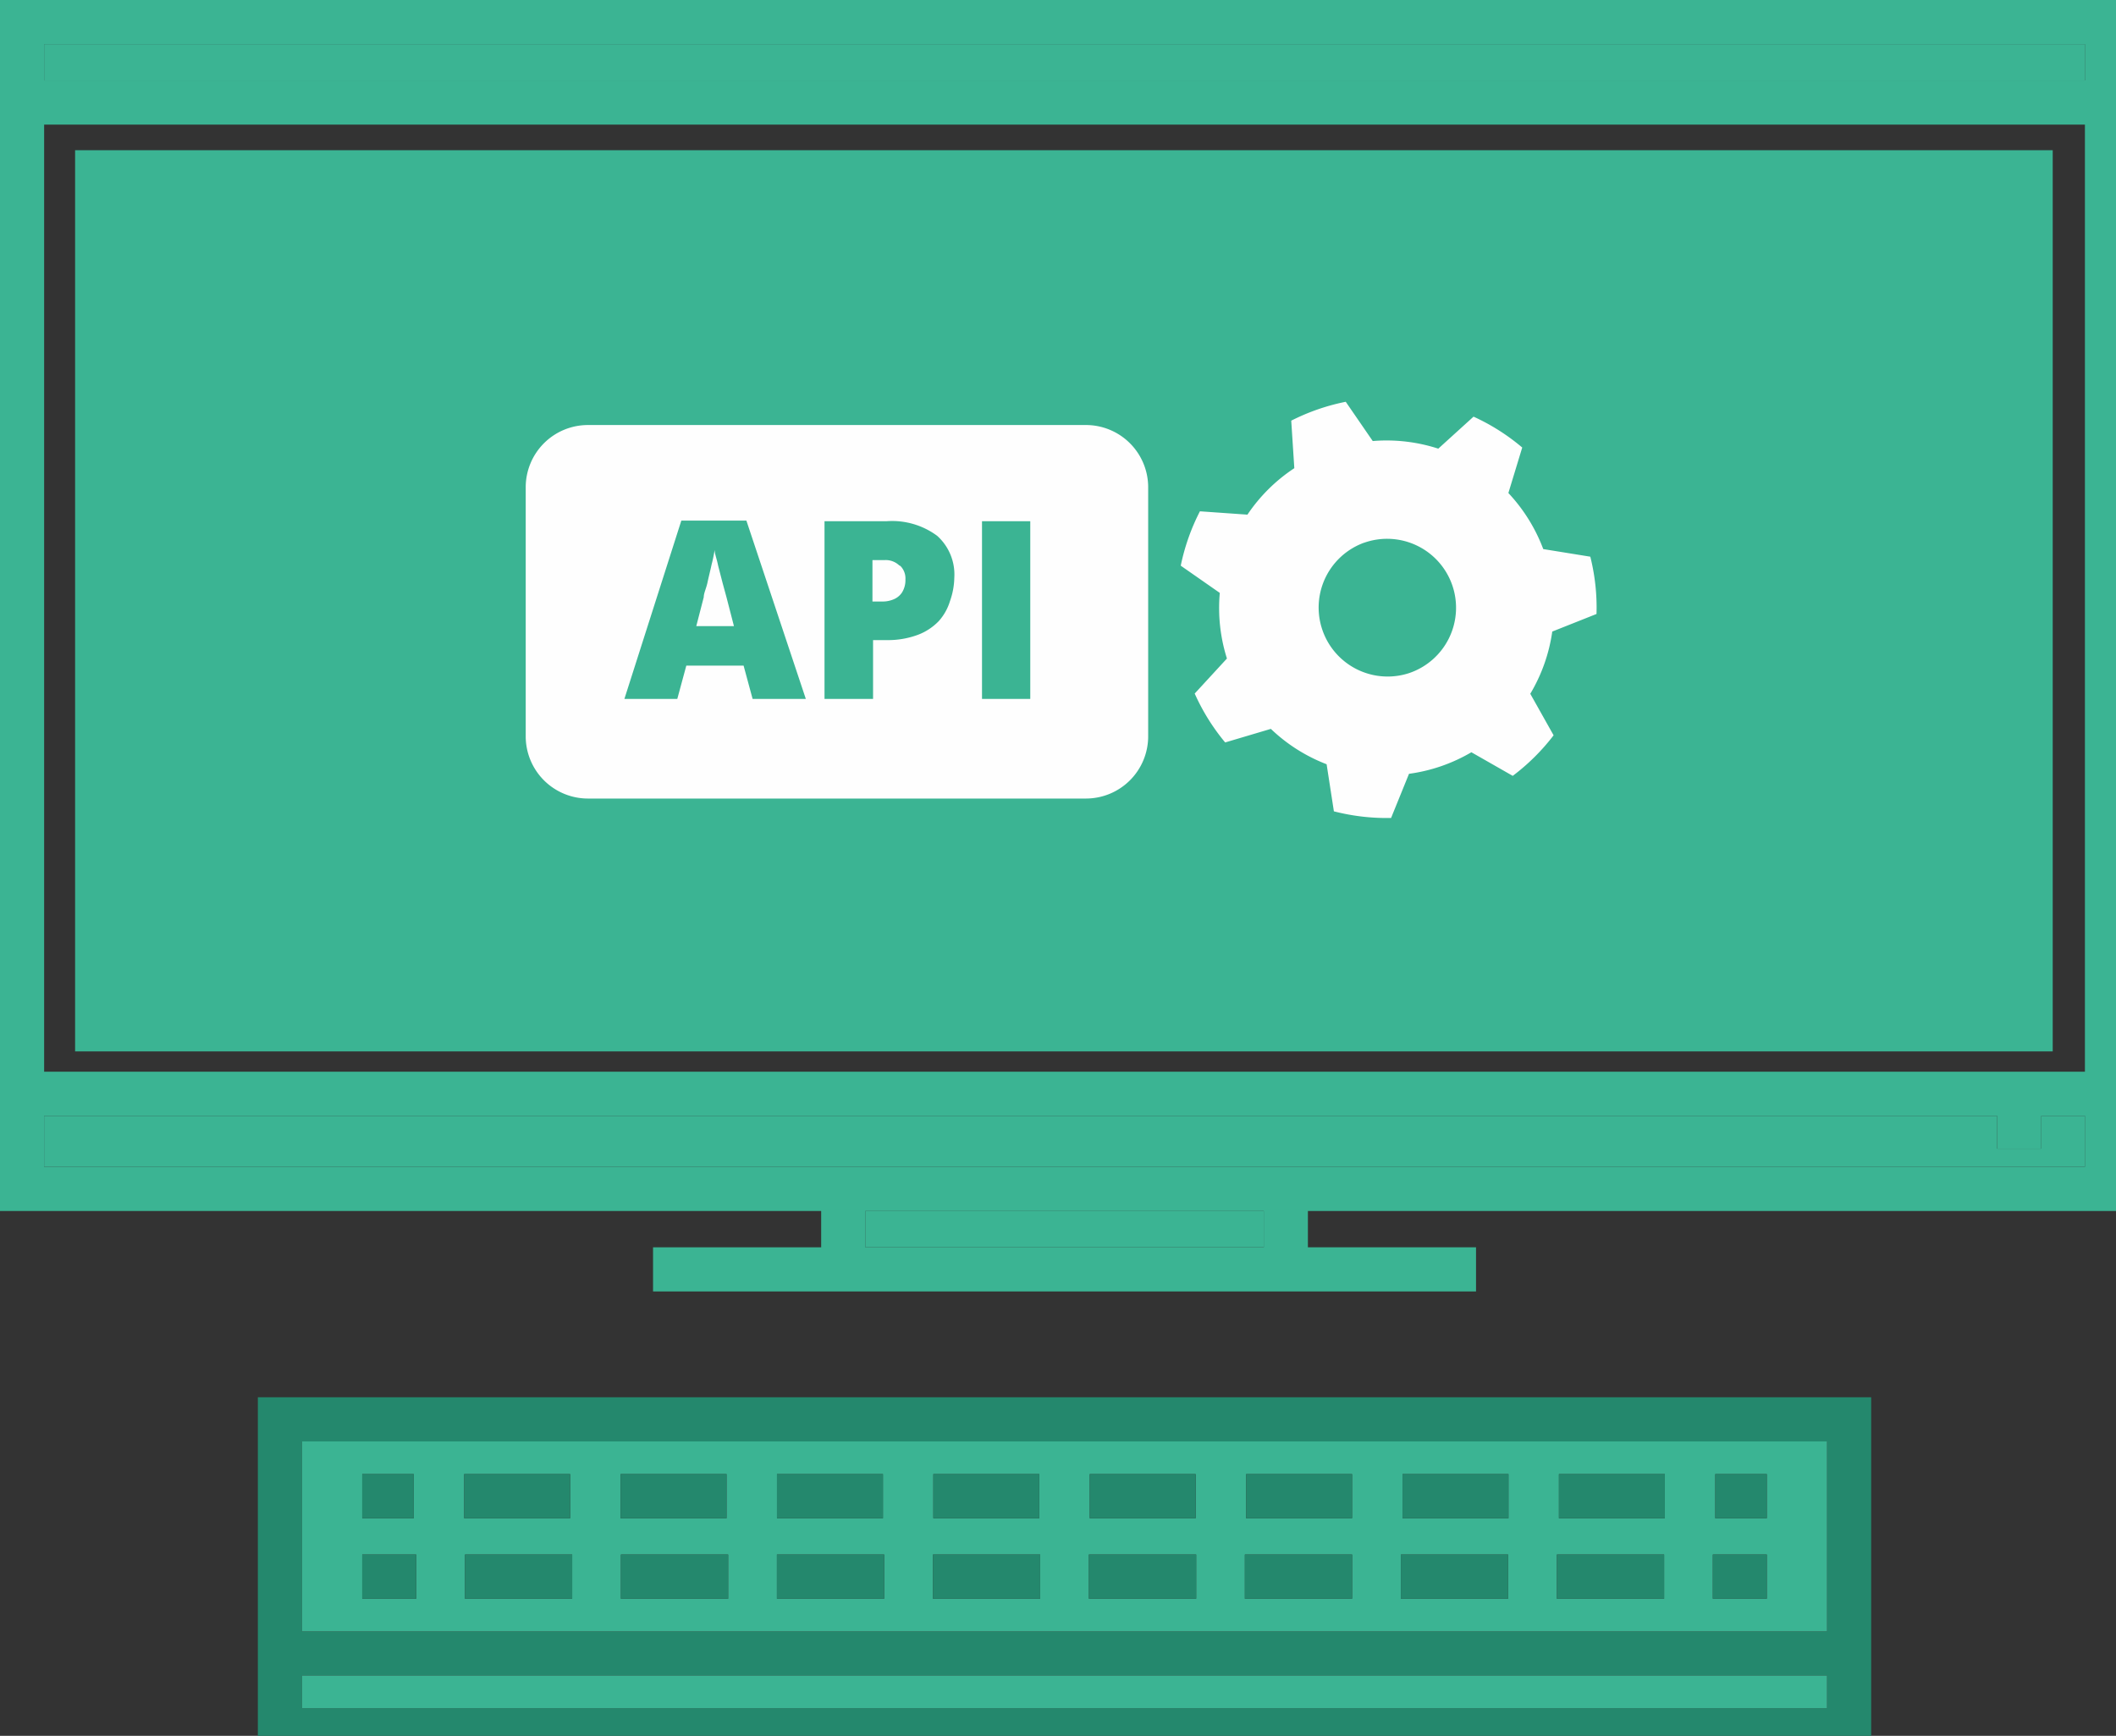 <svg xmlns="http://www.w3.org/2000/svg"  viewBox="0 0 128 105" fill="none"><rect x="0" y="0" width="128" height="105" fill="#333333" stroke="none"/><path fill="#3BB493" d="M128.791 0v73.254H79.117v2.195h10.17v2.671H39.504v-2.67h10.17v-2.197H0V0h128.791Zm-2.671 70.583v-3.084h-2.641v1.983h-2.671v-1.983H2.671v3.084H126.12Zm0-5.754V7.538H2.67v57.29h123.45Zm0-59.962V2.67H2.67v2.196h123.45ZM76.447 75.449v-2.195H52.344v2.195h24.103Z"/><path fill="#3BB493" d="M126.12 67.5v3.083H2.67v-3.084h118.138v1.983h2.671v-1.983h2.641Zm0-64.83H2.67v2.197h123.45V2.67Z"/><path fill="#24886D" d="M113.191 84.521V106H15.598V84.521h97.593Zm-2.671 18.808v-1.976H18.268v1.976h92.252Zm0-4.647v-11.49H18.268v11.49h92.252Z"/><path fill="#3BB493" d="M110.52 101.353H18.268v1.976h92.252v-1.976Zm0-14.161v11.49H18.268v-11.49h92.252Zm-3.644 9.514v-2.671h-3.264v2.67h3.264Zm0-4.867v-2.67h-3.116v2.67h3.116Zm-6.167 0v-2.67h-6.407v2.67h6.407Zm-.044 4.867v-2.671h-6.487v2.67h6.487Zm-9.416-4.867v-2.67h-6.407v2.67h6.407Zm-.021 4.867v-2.671h-6.487v2.67h6.487Zm-9.437 0v-2.671h-6.487v2.67h6.487Zm-.003-4.867v-2.67h-6.407v2.67h6.407Zm-9.43 4.867v-2.671h-6.49v2.67h6.49Zm-.03-4.867v-2.67H65.92v2.67h6.407Zm-9.407 4.867v-2.671h-6.487v2.67h6.487Zm-.054-4.867v-2.67H56.46v2.67h6.407Zm-9.383 4.867v-2.671h-6.487v2.67h6.487Zm-.074-4.867v-2.67H47v2.67h6.41Zm-9.363 4.867v-2.671H37.56v2.67h6.487Zm-.098-4.867v-2.67h-6.41v2.67h6.41Zm-9.335 4.867v-2.671h-6.488v2.67h6.488Zm-.125-4.867v-2.67h-6.41v2.67h6.41Zm-9.312 4.867v-2.671h-3.265v2.67h3.265Zm-.149-4.867v-2.67h-3.116v2.67h3.116Z"/><path fill="#24886D" d="M106.876 94.035h-3.265v2.67h3.265v-2.67Zm-.001-4.867h-3.115v2.671h3.115v-2.67Zm-6.166 0h-6.407v2.671h6.407v-2.67Zm-.044 4.867h-6.488v2.67h6.488v-2.67Zm-9.416-4.867h-6.407v2.671h6.407v-2.67Zm-.021 4.867h-6.487v2.67h6.487v-2.67Zm-9.437 0h-6.487v2.67h6.487v-2.67Zm-.003-4.867h-6.407v2.671h6.407v-2.67Z"/><path fill="#3BB493" d="M76.447 73.254H52.343v2.195h24.102v-2.195Z"/><path fill="#24886D" d="M72.357 94.035h-6.49v2.67h6.49v-2.67Zm-.03-4.867H65.92v2.671h6.407v-2.67Zm-9.407 4.867h-6.486v2.67h6.487v-2.67Zm-.053-4.867H56.46v2.671h6.407v-2.67Zm-9.383 4.867h-6.487v2.67h6.487v-2.67Zm-.074-4.867H47v2.671h6.41v-2.67Zm-9.363 4.867H37.56v2.67h6.487v-2.67Zm-.097-4.867h-6.41v2.671h6.41v-2.67Zm-9.337 4.867h-6.487v2.67h6.487v-2.67Zm-.124-4.867h-6.41v2.671h6.41v-2.67Zm-9.313 4.867h-3.264v2.67h3.264v-2.67Zm-.148-4.867h-3.116v2.671h3.116v-2.67Z"/><g class="object"><path fill="#3BB493" d="M4.543 9.086h119.629V63.6H4.543z"/><path fill="#FEFEFE" fill-rule="evenodd" d="M81.406 24.304a12.825 12.825 0 0 0-3.297 1.142l.186 2.875a10.134 10.134 0 0 0-2.836 2.81l-2.874-.202a12.869 12.869 0 0 0-1.16 3.289l2.362 1.647a10.14 10.14 0 0 0 .432 3.969l-1.95 2.119a12.736 12.736 0 0 0 1.843 2.958l2.764-.821c.97.93 2.118 1.656 3.373 2.14l.44 2.848c1.131.29 2.293.426 3.46.4l1.084-2.67a10.11 10.11 0 0 0 3.773-1.304l2.502 1.428c.93-.7 1.764-1.526 2.472-2.453l-1.411-2.512a10.11 10.11 0 0 0 1.33-3.764l2.676-1.063a12.616 12.616 0 0 0-.375-3.466l-2.846-.46a10.196 10.196 0 0 0-2.11-3.391l.838-2.752a12.733 12.733 0 0 0-2.945-1.868l-2.133 1.936a10.132 10.132 0 0 0-3.965-.46l-1.633-2.375Zm1.103 8.53a4.171 4.171 0 1 1 2.725 7.884 4.173 4.173 0 0 1-2.723-7.888l-.001.004ZM65.69 25.71H35.567a3.766 3.766 0 0 0-3.766 3.766v15.062a3.766 3.766 0 0 0 3.766 3.766H65.69a3.766 3.766 0 0 0 3.765-3.766V29.476a3.766 3.766 0 0 0-3.765-3.766ZM45.527 42.279l-.546-2.015h-3.465l-.546 2.015h-3.2l3.445-10.789h3.935l3.596 10.789h-3.22Zm11.937-5.912a3.2 3.2 0 0 1-.678 1.205c-.354.366-.785.65-1.261.828a5.175 5.175 0 0 1-1.883.32h-.829v3.559h-2.937V31.528h3.766a4.575 4.575 0 0 1 3.05.885 3.144 3.144 0 0 1 1.035 2.542c-.01.482-.1.958-.263 1.412Zm4.858 5.912h-2.919V31.528h2.919v10.75Zm-18.377-6.157.452 1.751h-2.278l.452-1.751c0-.245.15-.527.226-.885.075-.358.17-.715.245-1.073.078-.298.141-.6.188-.904 0 .245.132.546.207.942l.282 1.092.226.828Zm10.525-1.883a1.072 1.072 0 0 1 .301.81c.01.278-.061.553-.207.79a1.11 1.11 0 0 1-.508.415c-.22.092-.458.137-.697.132h-.583V33.88h.753a1.185 1.185 0 0 1 .866.32l.075.038Z" clip-rule="evenodd"/></g></svg>